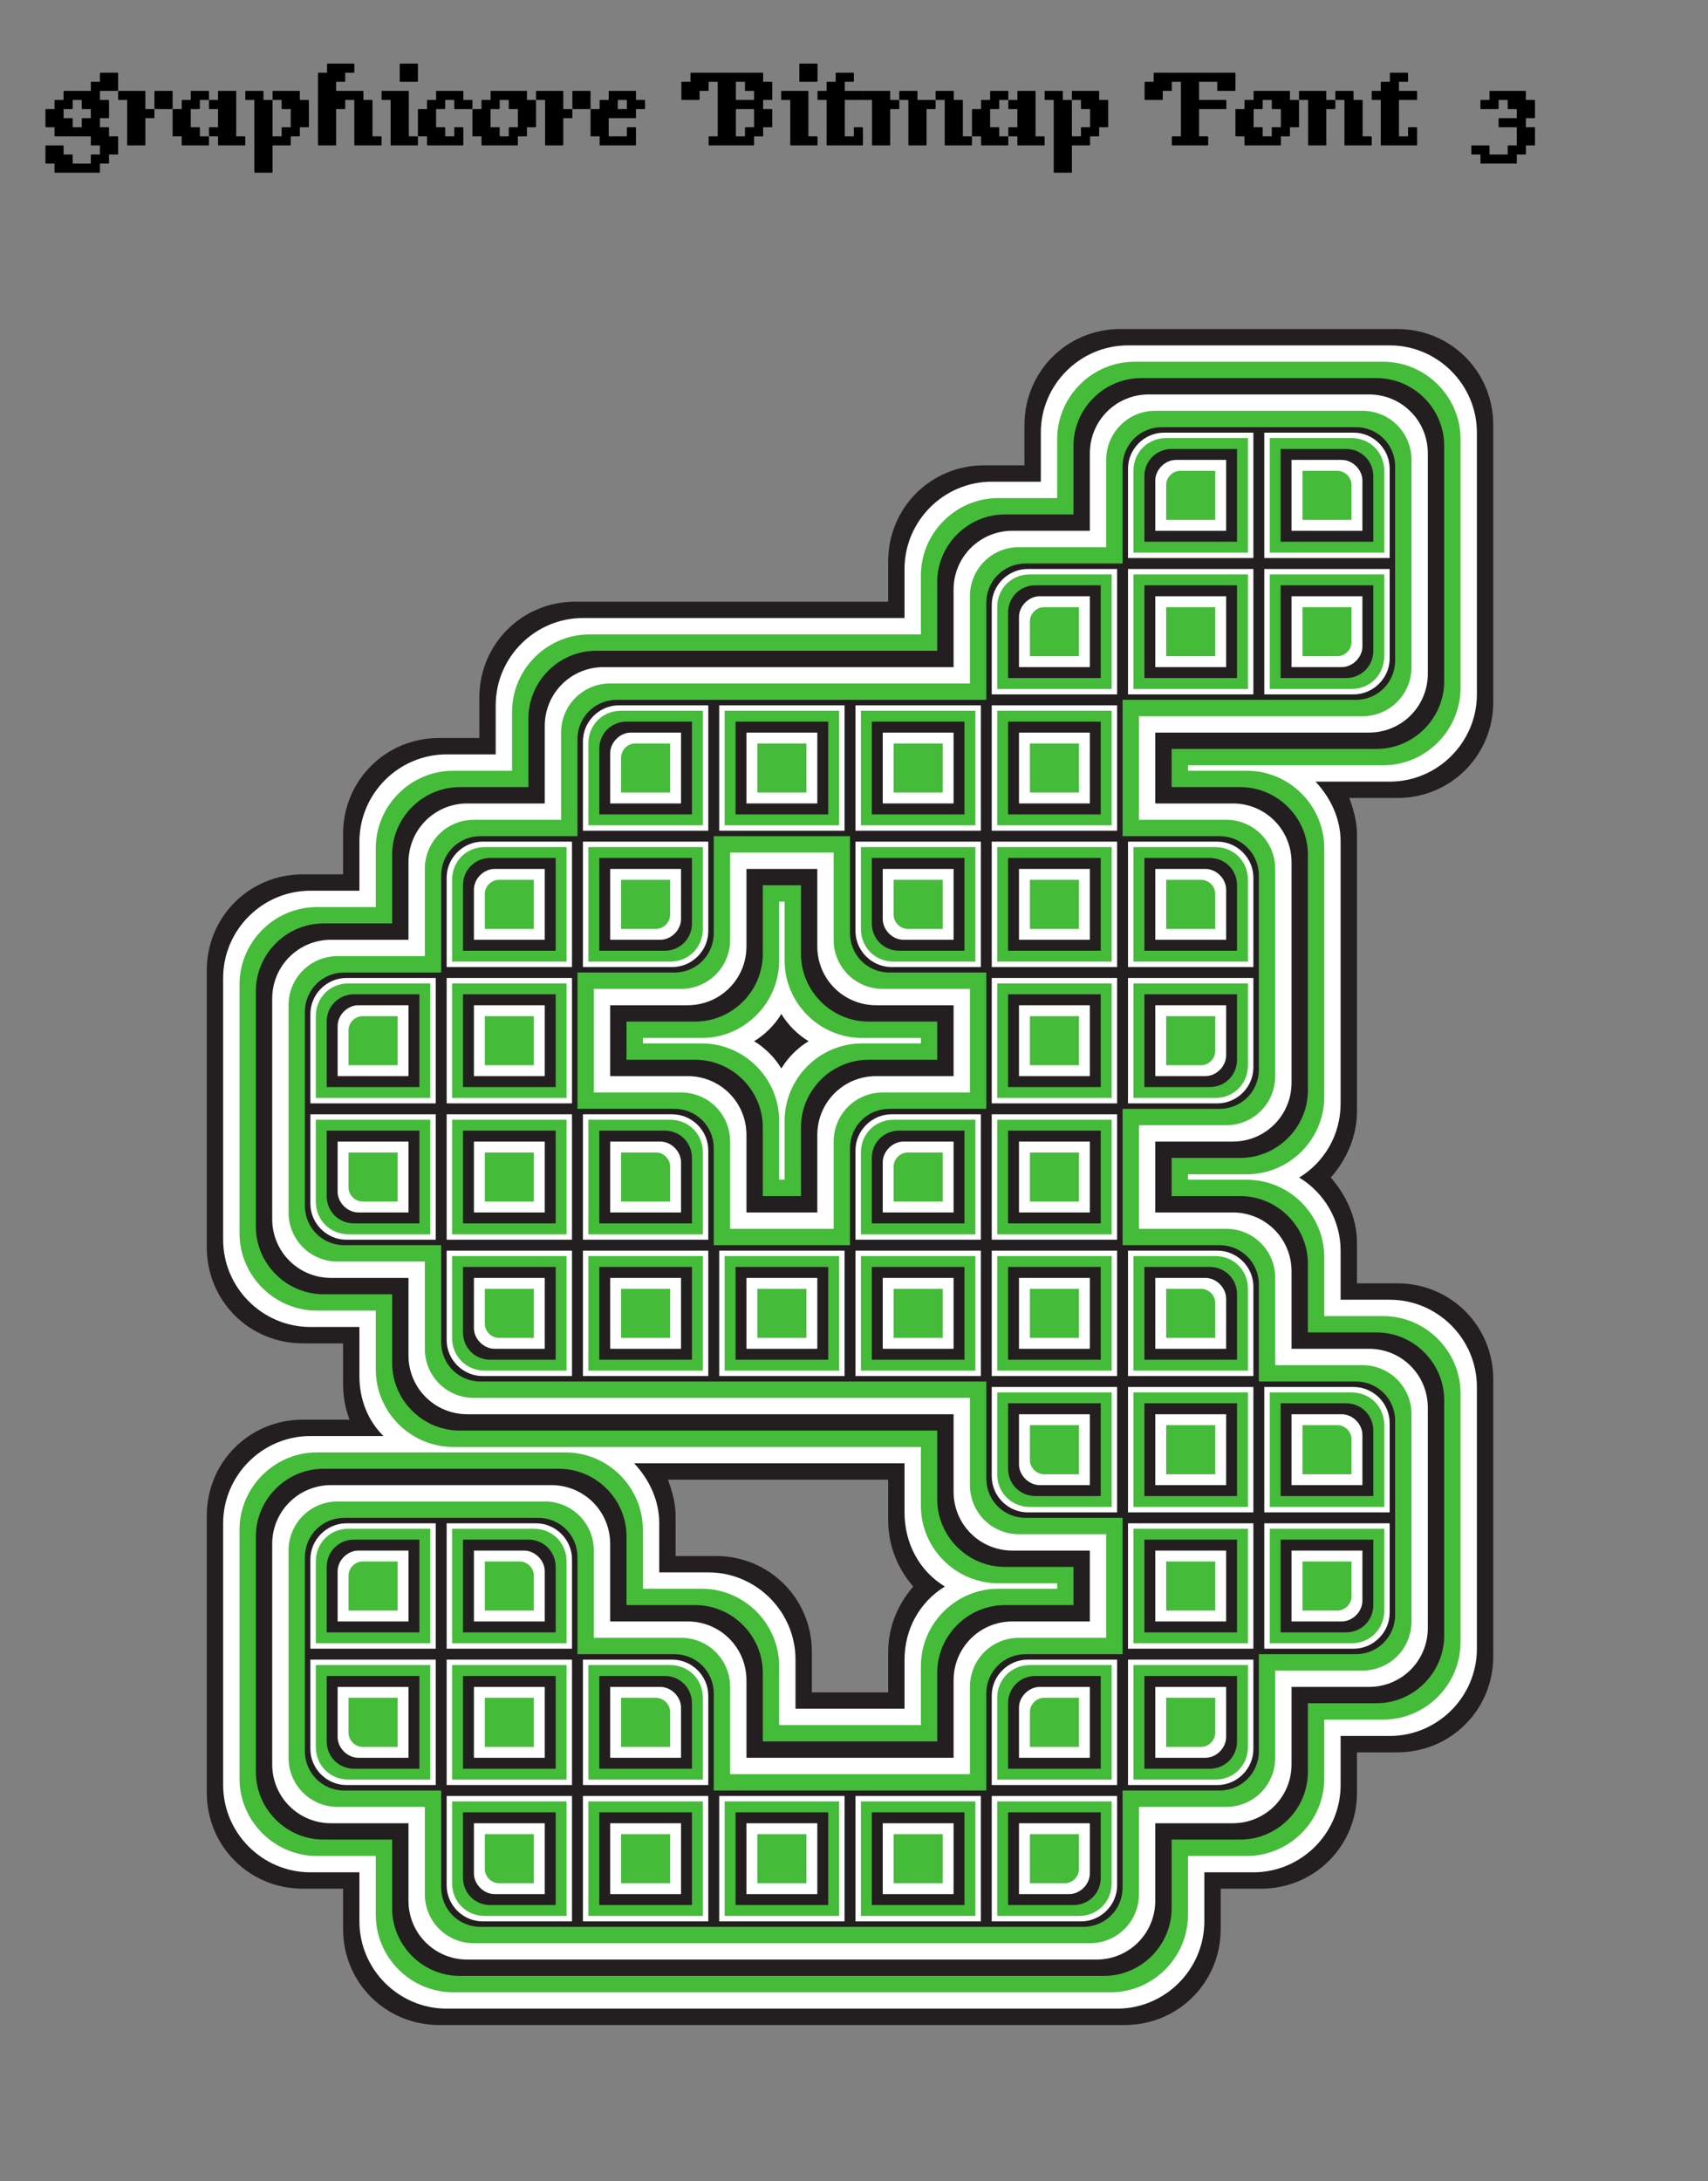<ns0:svg height="240px" version="1.1" viewBox="0 0 188 240" width="188px" xmlns:ns0="http://www.w3.org/2000/svg">
<ns0:rect x="0" y="0" width="188" height="240" fill="#808080" stroke="none"/>
<ns0:defs>
<ns0:g>
<ns0:symbol id="glyph0-0" overflow="visible">
<ns0:path d="M 0.406 0 L 3.594 0 L 3.594 -4.266 L 0.406 -4.266 L 0.406 0 Z M 0.797 -0.406 L 0.797 -3.859 L 3.203 -3.859 L 3.203 -0.406 L 0.797 -0.406 Z M 0.797 -0.406 " style="stroke:none;" />
</ns0:symbol>
<ns0:symbol id="glyph0-1" overflow="visible">
<ns0:path d="M 4.047 -4 L 5 -4 L 5 -3 L 4.047 -3 C 4.031 -3 4 -2.969 4 -2.953 L 4 -2 L 3 -2 L 3 -2.953 C 3 -2.969 2.969 -3 2.953 -3 L 2 -3 L 2 -4 L 2.953 -4 C 2.969 -4 3 -4.031 3 -4.047 L 3 -5 L 4 -5 L 4 -4.047 C 4 -4.031 4.031 -4 4.047 -4 Z M 0.047 -2 L 1 -2 L 1 -1.047 C 1 -1.031 1.031 -1 1.047 -1 L 5 -1 L 5 -0.047 C 5 -0.031 5.031 0 5.047 0 L 6 0 L 6 1 L 5.047 1 C 5.031 1 5 1.031 5 1.047 L 5 2 L 3 2 L 3 1.047 C 3 1.031 2.969 1 2.953 1 L 2 1 L 2 0.047 C 2 0.031 1.969 0 1.953 0 L 0.047 0 C 0.031 0 0 0.031 0 0.047 L 0 1.953 C 0 1.969 0.031 2 0.047 2 L 1 2 L 1 2.953 C 1 2.969 1.031 3 1.047 3 L 5.953 3 C 5.969 3 6 2.969 6 2.953 L 6 2 L 6.953 2 C 6.969 2 7 1.969 7 1.953 L 7 1 L 7.953 1 C 7.969 1 8 0.969 8 0.953 L 8 -0.953 C 8 -0.969 7.969 -1 7.953 -1 L 7 -1 L 7 -1.953 C 7 -1.969 6.969 -2 6.953 -2 L 6 -2 L 6 -3 L 6.953 -3 C 6.969 -3 7 -3.031 7 -3.047 L 7 -4.953 C 7 -4.969 6.969 -5 6.953 -5 L 6 -5 L 6 -6 L 7.953 -6 C 7.969 -6 8 -6.031 8 -6.047 L 8 -7.953 C 8 -7.969 7.969 -8 7.953 -8 L 6.047 -8 C 6.031 -8 6 -7.969 6 -7.953 L 6 -7 L 5.047 -7 C 5.031 -7 5 -6.969 5 -6.953 L 5 -6 L 2.047 -6 C 2.031 -6 2 -5.969 2 -5.953 L 2 -5 L 1.047 -5 C 1.031 -5 1 -4.969 1 -4.953 L 1 -4 L 0.047 -4 C 0.031 -4 0 -3.969 0 -3.953 L 0 -2.047 C 0 -2.031 0.031 -2 0.047 -2 Z M 0.047 -2 " style="stroke:none;" />
</ns0:symbol>
<ns0:symbol id="glyph0-2" overflow="visible">
<ns0:path d="M 0.047 -5 L 1 -5 L 1 -0.047 C 1 -0.031 1.031 0 1.047 0 L 2.953 0 C 2.969 0 3 -0.031 3 -0.047 L 3 -3 L 3.953 -3 C 3.969 -3 4 -3.031 4 -3.047 L 4 -3.953 C 4 -3.969 3.969 -4 3.953 -4 L 3 -4 L 3 -5.953 C 3 -5.969 2.969 -6 2.953 -6 L 0.047 -6 C 0.031 -6 0 -5.969 0 -5.953 L 0 -5.047 C 0 -5.031 0.031 -5 0.047 -5 Z M 4.047 -4 L 5.953 -4 C 5.969 -4 6 -4.031 6 -4.047 L 6 -5.953 C 6 -5.969 5.969 -6 5.953 -6 L 4.047 -6 C 4.031 -6 4 -5.969 4 -5.953 L 4 -4.047 C 4 -4.031 4.031 -4 4.047 -4 Z M 4.047 -4 " style="stroke:none;" />
</ns0:symbol>
<ns0:symbol id="glyph0-3" overflow="visible">
<ns0:path d="M 4.047 -4 L 5 -4 L 5 -2 L 4.047 -2 C 4.031 -2 4 -1.969 4 -1.953 L 4 -1.047 C 4 -1.031 4.031 -1 4.047 -1 L 5 -1 L 5 -0.047 C 5 -0.031 5.031 0 5.047 0 L 7.953 0 C 7.969 0 8 -0.031 8 -0.047 L 8 -0.953 C 8 -0.969 7.969 -1 7.953 -1 L 7 -1 L 7 -5.953 C 7 -5.969 6.969 -6 6.953 -6 L 5.047 -6 C 5.031 -6 5 -5.969 5 -5.953 L 5 -5 L 4.047 -5 C 4.031 -5 4 -4.969 4 -4.953 L 4 -4.047 C 4 -4.031 4.031 -4 4.047 -4 Z M 0.047 -1 L 1 -1 L 1 -0.047 C 1 -0.031 1.031 0 1.047 0 L 3.953 0 C 3.969 0 4 -0.031 4 -0.047 L 4 -0.953 C 4 -0.969 3.969 -1 3.953 -1 L 3 -1 L 3 -1.953 C 3 -1.969 2.969 -2 2.953 -2 L 2 -2 L 2 -4 L 2.953 -4 C 2.969 -4 3 -4.031 3 -4.047 L 3 -5 L 3.953 -5 C 3.969 -5 4 -5.031 4 -5.047 L 4 -5.953 C 4 -5.969 3.969 -6 3.953 -6 L 2.047 -6 C 2.031 -6 2 -5.969 2 -5.953 L 2 -5 L 1.047 -5 C 1.031 -5 1 -4.969 1 -4.953 L 1 -4 L 0.047 -4 C 0.031 -4 0 -3.969 0 -3.953 L 0 -1.047 C 0 -1.031 0.031 -1 0.047 -1 Z M 0.047 -1 " style="stroke:none;" />
</ns0:symbol>
<ns0:symbol id="glyph0-4" overflow="visible">
<ns0:path d="M 0.047 -5 L 1 -5 L 1 2.953 C 1 2.969 1.031 3 1.047 3 L 2.953 3 C 2.969 3 3 2.969 3 2.953 L 3 0 L 4.953 0 C 4.969 0 5 -0.031 5 -0.047 L 5 -1 L 5.953 -1 C 5.969 -1 6 -1.031 6 -1.047 L 6 -2 L 6.953 -2 C 6.969 -2 7 -2.031 7 -2.047 L 7 -4.953 C 7 -4.969 6.969 -5 6.953 -5 L 6 -5 L 6 -5.953 C 6 -5.969 5.969 -6 5.953 -6 L 3.047 -6 C 3.031 -6 3 -5.969 3 -5.953 L 3 -5.047 C 3 -5.031 3.031 -5 3.047 -5 L 4 -5 L 4 -4.047 C 4 -4.031 4.031 -4 4.047 -4 L 5 -4 L 5 -2 L 4.047 -2 C 4.031 -2 4 -1.969 4 -1.953 L 4 -1 L 3 -1 L 3 -4.953 C 3 -4.969 2.969 -5 2.953 -5 L 2 -5 L 2 -5.953 C 2 -5.969 1.969 -6 1.953 -6 L 0.047 -6 C 0.031 -6 0 -5.969 0 -5.953 L 0 -5.047 C 0 -5.031 0.031 -5 0.047 -5 Z M 0.047 -5 " style="stroke:none;" />
</ns0:symbol>
<ns0:symbol id="glyph0-5" overflow="visible">
<ns0:path d="M 1.047 0 L 2.953 0 C 2.969 0 3 -0.031 3 -0.047 L 3 -4 L 3.953 -4 C 3.969 -4 4 -4.031 4 -4.047 L 4 -5 L 5 -5 L 5 -0.047 C 5 -0.031 5.031 0 5.047 0 L 7.953 0 C 7.969 0 8 -0.031 8 -0.047 L 8 -0.953 C 8 -0.969 7.969 -1 7.953 -1 L 7 -1 L 7 -4.953 C 7 -4.969 6.969 -5 6.953 -5 L 6 -5 L 6 -5.953 C 6 -5.969 5.969 -6 5.953 -6 L 3 -6 L 3 -7 L 3.953 -7 C 3.969 -7 4 -7.031 4 -7.047 L 4 -8 L 4.953 -8 C 4.969 -8 5 -8.031 5 -8.047 L 5 -8.953 C 5 -8.969 4.969 -9 4.953 -9 L 2.047 -9 C 2.031 -9 2 -8.969 2 -8.953 L 2 -8 L 1.047 -8 C 1.031 -8 1 -7.969 1 -7.953 L 1 -0.047 C 1 -0.031 1.031 0 1.047 0 Z M 1.047 0 " style="stroke:none;" />
</ns0:symbol>
<ns0:symbol id="glyph0-6" overflow="visible">
<ns0:path d="M 2.047 -7 L 3.953 -7 C 3.969 -7 4 -7.031 4 -7.047 L 4 -8.953 C 4 -8.969 3.969 -9 3.953 -9 L 2.047 -9 C 2.031 -9 2 -8.969 2 -8.953 L 2 -7.047 C 2 -7.031 2.031 -7 2.047 -7 Z M 0.047 -5 L 1 -5 L 1 -0.047 C 1 -0.031 1.031 0 1.047 0 L 3.953 0 C 3.969 0 4 -0.031 4 -0.047 L 4 -0.953 C 4 -0.969 3.969 -1 3.953 -1 L 3 -1 L 3 -5.953 C 3 -5.969 2.969 -6 2.953 -6 L 0.047 -6 C 0.031 -6 0 -5.969 0 -5.953 L 0 -5.047 C 0 -5.031 0.031 -5 0.047 -5 Z M 0.047 -5 " style="stroke:none;" />
</ns0:symbol>
<ns0:symbol id="glyph0-7" overflow="visible">
<ns0:path d="M 4.047 -4 L 5.953 -4 C 5.969 -4 6 -4.031 6 -4.047 L 6 -4.953 C 6 -4.969 5.969 -5 5.953 -5 L 5 -5 L 5 -5.953 C 5 -5.969 4.969 -6 4.953 -6 L 2.047 -6 C 2.031 -6 2 -5.969 2 -5.953 L 2 -5 L 1.047 -5 C 1.031 -5 1 -4.969 1 -4.953 L 1 -4 L 0.047 -4 C 0.031 -4 0 -3.969 0 -3.953 L 0 -1.047 C 0 -1.031 0.031 -1 0.047 -1 L 1 -1 L 1 -0.047 C 1 -0.031 1.031 0 1.047 0 L 4.953 0 C 4.969 0 5 -0.031 5 -0.047 L 5 -1.953 C 5 -1.969 4.969 -2 4.953 -2 L 4.047 -2 C 4.031 -2 4 -1.969 4 -1.953 L 4 -1 L 3 -1 L 3 -1.953 C 3 -1.969 2.969 -2 2.953 -2 L 2 -2 L 2 -4 L 2.953 -4 C 2.969 -4 3 -4.031 3 -4.047 L 3 -5 L 4 -5 L 4 -4.047 C 4 -4.031 4.031 -4 4.047 -4 Z M 4.047 -4 " style="stroke:none;" />
</ns0:symbol>
<ns0:symbol id="glyph0-8" overflow="visible">
<ns0:path d="M 4.047 -4 L 5 -4 L 5 -2 L 4.047 -2 C 4.031 -2 4 -1.969 4 -1.953 L 4 -1 L 3 -1 L 3 -1.953 C 3 -1.969 2.969 -2 2.953 -2 L 2 -2 L 2 -4 L 2.953 -4 C 2.969 -4 3 -4.031 3 -4.047 L 3 -5 L 4 -5 L 4 -4.047 C 4 -4.031 4.031 -4 4.047 -4 Z M 0.047 -1 L 1 -1 L 1 -0.047 C 1 -0.031 1.031 0 1.047 0 L 4.953 0 C 4.969 0 5 -0.031 5 -0.047 L 5 -1 L 5.953 -1 C 5.969 -1 6 -1.031 6 -1.047 L 6 -2 L 6.953 -2 C 6.969 -2 7 -2.031 7 -2.047 L 7 -4.953 C 7 -4.969 6.969 -5 6.953 -5 L 6 -5 L 6 -5.953 C 6 -5.969 5.969 -6 5.953 -6 L 2.047 -6 C 2.031 -6 2 -5.969 2 -5.953 L 2 -5 L 1.047 -5 C 1.031 -5 1 -4.969 1 -4.953 L 1 -4 L 0.047 -4 C 0.031 -4 0 -3.969 0 -3.953 L 0 -1.047 C 0 -1.031 0.031 -1 0.047 -1 Z M 0.047 -1 " style="stroke:none;" />
</ns0:symbol>
<ns0:symbol id="glyph0-9" overflow="visible">
<ns0:path d="M 0.047 -1 L 1 -1 L 1 -0.047 C 1 -0.031 1.031 0 1.047 0 L 4.953 0 C 4.969 0 5 -0.031 5 -0.047 L 5 -1.953 C 5 -1.969 4.969 -2 4.953 -2 L 4.047 -2 C 4.031 -2 4 -1.969 4 -1.953 L 4 -1 L 2 -1 L 2 -3 L 4.953 -3 C 4.969 -3 5 -3.031 5 -3.047 L 5 -4 L 5.953 -4 C 5.969 -4 6 -4.031 6 -4.047 L 6 -4.953 C 6 -4.969 5.969 -5 5.953 -5 L 5 -5 L 5 -5.953 C 5 -5.969 4.969 -6 4.953 -6 L 2.047 -6 C 2.031 -6 2 -5.969 2 -5.953 L 2 -5 L 1.047 -5 C 1.031 -5 1 -4.969 1 -4.953 L 1 -4 L 0.047 -4 C 0.031 -4 0 -3.969 0 -3.953 L 0 -1.047 C 0 -1.031 0.031 -1 0.047 -1 Z M 3 -5 L 4 -5 L 4 -4 L 3 -4 L 3 -5 Z M 3 -5 " style="stroke:none;" />
</ns0:symbol>
<ns0:symbol id="glyph0-10" overflow="visible">
<ns0:path d="" style="stroke:none;" />
</ns0:symbol>
<ns0:symbol id="glyph0-11" overflow="visible">
<ns0:path d="M 7.047 -6 L 8 -6 L 8 -5 L 6 -5 L 6 -7 L 7 -7 L 7 -6.047 C 7 -6.031 7.031 -6 7.047 -6 Z M 0.047 -5 L 1.953 -5 C 1.969 -5 2 -5.031 2 -5.047 L 2 -6 L 2.953 -6 C 2.969 -6 3 -6.031 3 -6.047 L 3 -7 L 4 -7 L 4 -1 L 3.047 -1 C 3.031 -1 3 -0.969 3 -0.953 L 3 -0.047 C 3 -0.031 3.031 0 3.047 0 L 7.953 0 C 7.969 0 8 -0.031 8 -0.047 L 8 -1 L 8.953 -1 C 8.969 -1 9 -1.031 9 -1.047 L 9 -2 L 9.953 -2 C 9.969 -2 10 -2.031 10 -2.047 L 10 -3.953 C 10 -3.969 9.969 -4 9.953 -4 L 9 -4 L 9 -5 L 9.953 -5 C 9.969 -5 10 -5.031 10 -5.047 L 10 -6.953 C 10 -6.969 9.969 -7 9.953 -7 L 9 -7 L 9 -7.953 C 9 -7.969 8.969 -8 8.953 -8 L 1.047 -8 C 1.031 -8 1 -7.969 1 -7.953 L 1 -7 L 0.047 -7 C 0.031 -7 0 -6.969 0 -6.953 L 0 -5.047 C 0 -5.031 0.031 -5 0.047 -5 Z M 8 -4 L 8 -2 L 7.047 -2 C 7.031 -2 7 -1.969 7 -1.953 L 7 -1 L 6 -1 L 6 -4 L 8 -4 Z M 8 -4 " style="stroke:none;" />
</ns0:symbol>
<ns0:symbol id="glyph0-12" overflow="visible">
<ns0:path d="M 0.047 -5 L 1 -5 L 1 -0.047 C 1 -0.031 1.031 0 1.047 0 L 4.953 0 C 4.969 0 5 -0.031 5 -0.047 L 5 -1.953 C 5 -1.969 4.969 -2 4.953 -2 L 4.047 -2 C 4.031 -2 4 -1.969 4 -1.953 L 4 -1 L 3 -1 L 3 -5 L 4.953 -5 C 4.969 -5 5 -5.031 5 -5.047 L 5 -5.953 C 5 -5.969 4.969 -6 4.953 -6 L 3 -6 L 3 -7 L 3.953 -7 C 3.969 -7 4 -7.031 4 -7.047 L 4 -7.953 C 4 -7.969 3.969 -8 3.953 -8 L 2.047 -8 C 2.031 -8 2 -7.969 2 -7.953 L 2 -7 L 1.047 -7 C 1.031 -7 1 -6.969 1 -6.953 L 1 -6 L 0.047 -6 C 0.031 -6 0 -5.969 0 -5.953 L 0 -5.047 C 0 -5.031 0.031 -5 0.047 -5 Z M 0.047 -5 " style="stroke:none;" />
</ns0:symbol>
<ns0:symbol id="glyph0-13" overflow="visible">
<ns0:path d="M 0.047 -5 L 1 -5 L 1 -0.047 C 1 -0.031 1.031 0 1.047 0 L 2.953 0 C 2.969 0 3 -0.031 3 -0.047 L 3 -4 L 3.953 -4 C 3.969 -4 4 -4.031 4 -4.047 L 4 -4.953 C 4 -4.969 3.969 -5 3.953 -5 L 3 -5 L 3 -5.953 C 3 -5.969 2.969 -6 2.953 -6 L 0.047 -6 C 0.031 -6 0 -5.969 0 -5.953 L 0 -5.047 C 0 -5.031 0.031 -5 0.047 -5 Z M 4.047 -5 L 5 -5 L 5 -0.047 C 5 -0.031 5.031 0 5.047 0 L 6.953 0 C 6.969 0 7 -0.031 7 -0.047 L 7 -4 L 7.953 -4 C 7.969 -4 8 -4.031 8 -4.047 L 8 -4.953 C 8 -4.969 7.969 -5 7.953 -5 L 6 -5 L 6 -5.953 C 6 -5.969 5.969 -6 5.953 -6 L 4.047 -6 C 4.031 -6 4 -5.969 4 -5.953 L 4 -5.047 C 4 -5.031 4.031 -5 4.047 -5 Z M 8.047 -5 L 9 -5 L 9 -0.047 C 9 -0.031 9.031 0 9.047 0 L 11.953 0 C 11.969 0 12 -0.031 12 -0.047 L 12 -0.953 C 12 -0.969 11.969 -1 11.953 -1 L 11 -1 L 11 -4.953 C 11 -4.969 10.969 -5 10.953 -5 L 10 -5 L 10 -5.953 C 10 -5.969 9.969 -6 9.953 -6 L 8.047 -6 C 8.031 -6 8 -5.969 8 -5.953 L 8 -5.047 C 8 -5.031 8.031 -5 8.047 -5 Z M 8.047 -5 " style="stroke:none;" />
</ns0:symbol>
<ns0:symbol id="glyph0-14" overflow="visible">
<ns0:path d="M 8.047 -6 L 9.953 -6 C 9.969 -6 10 -6.031 10 -6.047 L 10 -7.953 C 10 -7.969 9.969 -8 9.953 -8 L 1.047 -8 C 1.031 -8 1 -7.969 1 -7.953 L 1 -7 L 0.047 -7 C 0.031 -7 0 -6.969 0 -6.953 L 0 -5.047 C 0 -5.031 0.031 -5 0.047 -5 L 1.953 -5 C 1.969 -5 2 -5.031 2 -5.047 L 2 -6 L 2.953 -6 C 2.969 -6 3 -6.031 3 -6.047 L 3 -7 L 4 -7 L 4 -1 L 3.047 -1 C 3.031 -1 3 -0.969 3 -0.953 L 3 -0.047 C 3 -0.031 3.031 0 3.047 0 L 6.953 0 C 6.969 0 7 -0.031 7 -0.047 L 7 -0.953 C 7 -0.969 6.969 -1 6.953 -1 L 6 -1 L 6 -4 L 8.953 -4 C 8.969 -4 9 -4.031 9 -4.047 L 9 -4.953 C 9 -4.969 8.969 -5 8.953 -5 L 6 -5 L 6 -7 L 8 -7 L 8 -6.047 C 8 -6.031 8.031 -6 8.047 -6 Z M 8.047 -6 " style="stroke:none;" />
</ns0:symbol>
<ns0:symbol id="glyph0-15" overflow="visible">
<ns0:path d="M 0.047 -5 L 1 -5 L 1 -0.047 C 1 -0.031 1.031 0 1.047 0 L 2.953 0 C 2.969 0 3 -0.031 3 -0.047 L 3 -4 L 3.953 -4 C 3.969 -4 4 -4.031 4 -4.047 L 4 -4.953 C 4 -4.969 3.969 -5 3.953 -5 L 3 -5 L 3 -5.953 C 3 -5.969 2.969 -6 2.953 -6 L 0.047 -6 C 0.031 -6 0 -5.969 0 -5.953 L 0 -5.047 C 0 -5.031 0.031 -5 0.047 -5 Z M 4.047 -5 L 5 -5 L 5 -0.047 C 5 -0.031 5.031 0 5.047 0 L 7.953 0 C 7.969 0 8 -0.031 8 -0.047 L 8 -0.953 C 8 -0.969 7.969 -1 7.953 -1 L 7 -1 L 7 -4.953 C 7 -4.969 6.969 -5 6.953 -5 L 6 -5 L 6 -5.953 C 6 -5.969 5.969 -6 5.953 -6 L 4.047 -6 C 4.031 -6 4 -5.969 4 -5.953 L 4 -5.047 C 4 -5.031 4.031 -5 4.047 -5 Z M 4.047 -5 " style="stroke:none;" />
</ns0:symbol>
<ns0:symbol id="glyph0-16" overflow="visible">
<ns0:path d="M 1.047 -4 L 2.953 -4 C 2.969 -4 3 -4.031 3 -4.047 L 3 -5 L 4 -5 L 4 -4.047 C 4 -4.031 4.031 -4 4.047 -4 L 5 -4 L 5 -3 L 3.047 -3 C 3.031 -3 3 -2.969 3 -2.953 L 3 -2.047 C 3 -2.031 3.031 -2 3.047 -2 L 5 -2 L 5 0 L 4.047 0 C 4.031 0 4 0.031 4 0.047 L 4 1 L 2 1 L 2 0.047 C 2 0.031 1.969 0 1.953 0 L 0.047 0 C 0.031 0 0 0.031 0 0.047 L 0 0.953 C 0 0.969 0.031 1 0.047 1 L 1 1 L 1 1.953 C 1 1.969 1.031 2 1.047 2 L 4.953 2 C 4.969 2 5 1.969 5 1.953 L 5 1 L 5.953 1 C 5.969 1 6 0.969 6 0.953 L 6 0 L 6.953 0 C 6.969 0 7 -0.031 7 -0.047 L 7 -1.953 C 7 -1.969 6.969 -2 6.953 -2 L 6 -2 L 6 -3 L 6.953 -3 C 6.969 -3 7 -3.031 7 -3.047 L 7 -4.953 C 7 -4.969 6.969 -5 6.953 -5 L 6 -5 L 6 -5.953 C 6 -5.969 5.969 -6 5.953 -6 L 2.047 -6 C 2.031 -6 2 -5.969 2 -5.953 L 2 -5 L 1.047 -5 C 1.031 -5 1 -4.969 1 -4.953 L 1 -4.047 C 1 -4.031 1.031 -4 1.047 -4 Z M 1.047 -4 " style="stroke:none;" />
</ns0:symbol>
</ns0:g>
</ns0:defs>
<ns0:g id="surface0">
<ns0:path d="M 33.324 147.801 L 37.762 147.801 L 37.762 152.238 C 37.762 153.68 38.004 155 38.48 156.199 L 33.324 156.199 C 27.441 156.199 22.762 160.879 22.762 166.762 L 22.762 197.238 C 22.762 203.121 27.441 207.801 33.324 207.801 L 37.762 207.801 L 37.762 212.238 C 37.762 218.121 42.441 222.801 48.324 222.801 L 123.801 222.801 C 129.684 222.801 134.363 218.121 134.363 212.238 L 134.363 207.801 L 138.801 207.801 C 144.684 207.801 149.363 203.121 149.363 197.238 L 149.363 192.801 L 153.801 192.801 C 159.684 192.801 164.363 188.121 164.363 182.238 L 164.363 151.762 C 164.363 145.879 159.684 141.199 153.801 141.199 L 149.363 141.199 L 149.363 136.762 C 149.363 134 148.16 131.48 146.48 129.559 C 148.16 127.641 149.363 125.121 149.363 122.238 L 149.363 91.762 C 149.363 90.441 149.004 89.121 148.523 87.801 L 153.801 87.801 C 159.684 87.801 164.363 83.121 164.363 77.238 L 164.363 46.762 C 164.363 40.879 159.684 36.199 153.801 36.199 L 123.324 36.199 C 117.441 36.199 112.762 40.879 112.762 46.762 L 112.762 51.199 L 108.324 51.199 C 102.441 51.199 97.762 55.879 97.762 61.762 L 97.762 66.199 L 63.324 66.199 C 57.441 66.199 52.762 70.879 52.762 76.762 L 52.762 81.199 L 48.324 81.199 C 42.441 81.199 37.762 85.879 37.762 91.762 L 37.762 96.199 L 33.324 96.199 C 27.441 96.199 22.762 100.879 22.762 106.762 L 22.762 137.238 C 22.762 143.121 27.441 147.801 33.324 147.801 L 33.324 147.801 Z M 97.762 162.801 L 97.762 167.238 C 97.762 170.121 98.844 172.641 100.523 174.559 C 98.844 176.48 97.762 179 97.762 181.762 L 97.762 186.199 L 89.363 186.199 L 89.363 181.762 C 89.363 175.879 84.684 171.199 78.801 171.199 L 74.363 171.199 L 74.363 166.762 C 74.363 165.441 74.004 164.121 73.523 162.801 L 97.762 162.801 " style=" stroke:none;fill-rule:evenodd;fill:rgb(13.725%,12.157%,12.549%);fill-opacity:1;" />
<ns0:path d="M 34.164 146 L 39.562 146 L 39.562 151.398 C 39.562 154.039 40.523 156.32 42.203 158 L 34.164 158 C 28.883 158 24.562 162.32 24.562 167.602 L 24.562 196.398 C 24.562 201.68 28.883 206 34.164 206 L 39.562 206 L 39.562 211.398 C 39.562 216.68 43.883 221 49.164 221 L 122.961 221 C 128.242 221 132.562 216.68 132.562 211.398 L 132.562 206 L 137.961 206 C 143.242 206 147.562 201.68 147.562 196.398 L 147.562 191 L 152.961 191 C 158.242 191 162.562 186.68 162.562 181.398 L 162.562 152.602 C 162.562 147.32 158.242 143 152.961 143 L 147.562 143 L 147.562 137.602 C 147.562 134.238 145.762 131.238 143.004 129.559 C 145.762 127.879 147.562 124.879 147.562 121.398 L 147.562 92.602 C 147.562 90.078 146.48 87.801 144.801 86 L 152.961 86 C 158.242 86 162.562 81.68 162.562 76.398 L 162.562 47.602 C 162.562 42.32 158.242 38 152.961 38 L 124.16 38 C 118.883 38 114.562 42.32 114.562 47.602 L 114.562 53 L 109.16 53 C 103.883 53 99.562 57.32 99.562 62.602 L 99.562 68 L 64.164 68 C 58.883 68 54.562 72.32 54.562 77.602 L 54.562 83 L 49.164 83 C 43.883 83 39.562 87.32 39.562 92.602 L 39.562 98 L 34.164 98 C 28.883 98 24.562 102.32 24.562 107.602 L 24.562 136.398 C 24.562 141.68 28.883 146 34.164 146 L 34.164 146 Z M 86.004 111.559 C 86.723 112.762 87.801 113.84 89.004 114.559 C 87.801 115.281 86.723 116.359 86.004 117.559 C 85.281 116.359 84.203 115.281 83.004 114.559 C 84.203 113.84 85.281 112.762 86.004 111.559 L 86.004 111.559 Z M 99.562 161 L 99.562 166.398 C 99.562 169.879 101.242 172.879 104.004 174.559 C 101.242 176.238 99.562 179.238 99.562 182.602 L 99.562 188 L 87.562 188 L 87.562 182.602 C 87.562 177.32 83.242 173 77.961 173 L 72.562 173 L 72.562 167.602 C 72.562 165.082 71.48 162.801 69.801 161 L 99.562 161 " style=" stroke:none;fill-rule:evenodd;fill:rgb(100%,100%,100%);fill-opacity:1;" />
<ns0:path d="M 94.883 114.199 L 101.363 114.199 L 101.363 114.801 L 94.883 114.801 C 90.203 114.801 86.363 118.641 86.363 123.32 L 86.363 129.801 L 85.762 129.801 L 85.762 123.32 C 85.762 118.641 81.922 114.801 77.242 114.801 L 70.762 114.801 L 70.762 114.199 L 77.242 114.199 C 81.922 114.199 85.762 110.359 85.762 105.68 L 85.762 99.199 L 86.363 99.199 L 86.363 105.68 C 86.363 110.359 90.203 114.199 94.883 114.199 L 94.883 114.199 Z M 34.883 144.199 L 41.363 144.199 L 41.363 150.68 C 41.363 155.359 45.203 159.199 49.883 159.199 L 101.363 159.199 L 101.363 165.68 C 101.363 170.359 105.203 174.199 109.883 174.199 L 116.363 174.199 L 116.363 174.801 L 109.883 174.801 C 105.203 174.801 101.363 178.641 101.363 183.32 L 101.363 189.801 L 85.762 189.801 L 85.762 183.32 C 85.762 178.641 81.922 174.801 77.242 174.801 L 70.762 174.801 L 70.762 168.32 C 70.762 163.641 66.922 159.801 62.242 159.801 L 34.883 159.801 C 30.203 159.801 26.363 163.641 26.363 168.32 L 26.363 195.68 C 26.363 200.359 30.203 204.199 34.883 204.199 L 41.363 204.199 L 41.363 210.68 C 41.363 215.359 45.203 219.199 49.883 219.199 L 122.242 219.199 C 126.922 219.199 130.762 215.359 130.762 210.68 L 130.762 204.199 L 137.242 204.199 C 141.922 204.199 145.762 200.359 145.762 195.68 L 145.762 189.199 L 152.242 189.199 C 156.922 189.199 160.762 185.359 160.762 180.68 L 160.762 153.32 C 160.762 148.641 156.922 144.801 152.242 144.801 L 145.762 144.801 L 145.762 138.32 C 145.762 133.641 141.922 129.801 137.242 129.801 L 130.762 129.801 L 130.762 129.199 L 137.242 129.199 C 141.922 129.199 145.762 125.359 145.762 120.68 L 145.762 93.32 C 145.762 88.641 141.922 84.801 137.242 84.801 L 130.762 84.801 L 130.762 84.199 L 152.242 84.199 C 156.922 84.199 160.762 80.359 160.762 75.68 L 160.762 48.32 C 160.762 43.641 156.922 39.801 152.242 39.801 L 124.883 39.801 C 120.203 39.801 116.363 43.641 116.363 48.32 L 116.363 54.801 L 109.883 54.801 C 105.203 54.801 101.363 58.641 101.363 63.32 L 101.363 69.801 L 64.883 69.801 C 60.203 69.801 56.363 73.641 56.363 78.32 L 56.363 84.801 L 49.883 84.801 C 45.203 84.801 41.363 88.641 41.363 93.32 L 41.363 99.801 L 34.883 99.801 C 30.203 99.801 26.363 103.641 26.363 108.32 L 26.363 135.68 C 26.363 140.359 30.203 144.199 34.883 144.199 " style=" stroke:none;fill-rule:evenodd;fill:rgb(27.059%,73.333%,22.745%);fill-opacity:1;" />
<ns0:path d="M 95.602 112.398 L 103.16 112.398 L 103.16 116.602 L 95.602 116.602 C 91.523 116.602 88.164 119.961 88.164 124.039 L 88.164 131.602 L 83.961 131.602 L 83.961 124.039 C 83.961 119.961 80.602 116.602 76.523 116.602 L 68.961 116.602 L 68.961 112.398 L 76.523 112.398 C 80.602 112.398 83.961 109.039 83.961 104.961 L 83.961 97.398 L 88.164 97.398 L 88.164 104.961 C 88.164 109.039 91.523 112.398 95.602 112.398 L 95.602 112.398 Z M 35.602 142.398 L 43.164 142.398 L 43.164 149.961 C 43.164 154.039 46.523 157.398 50.602 157.398 L 103.16 157.398 L 103.16 164.961 C 103.16 169.039 106.523 172.398 110.602 172.398 L 118.16 172.398 L 118.16 176.602 L 110.602 176.602 C 106.523 176.602 103.16 179.961 103.16 184.039 L 103.16 191.602 L 83.961 191.602 L 83.961 184.039 C 83.961 179.961 80.602 176.602 76.523 176.602 L 68.961 176.602 L 68.961 169.039 C 68.961 164.961 65.602 161.602 61.523 161.602 L 35.602 161.602 C 31.523 161.602 28.164 164.961 28.164 169.039 L 28.164 194.961 C 28.164 199.039 31.523 202.398 35.602 202.398 L 43.164 202.398 L 43.164 209.961 C 43.164 214.039 46.523 217.398 50.602 217.398 L 121.523 217.398 C 125.602 217.398 128.961 214.039 128.961 209.961 L 128.961 202.398 L 136.523 202.398 C 140.602 202.398 143.961 199.039 143.961 194.961 L 143.961 187.398 L 151.523 187.398 C 155.602 187.398 158.961 184.039 158.961 179.961 L 158.961 154.039 C 158.961 149.961 155.602 146.602 151.523 146.602 L 143.961 146.602 L 143.961 139.039 C 143.961 134.961 140.602 131.602 136.523 131.602 L 128.961 131.602 L 128.961 127.398 L 136.523 127.398 C 140.602 127.398 143.961 124.039 143.961 119.961 L 143.961 94.039 C 143.961 89.961 140.602 86.602 136.523 86.602 L 128.961 86.602 L 128.961 82.398 L 151.523 82.398 C 155.602 82.398 158.961 79.039 158.961 74.961 L 158.961 49.039 C 158.961 44.961 155.602 41.602 151.523 41.602 L 125.602 41.602 C 121.523 41.602 118.16 44.961 118.16 49.039 L 118.16 56.602 L 110.602 56.602 C 106.523 56.602 103.16 59.961 103.16 64.039 L 103.16 71.602 L 65.602 71.602 C 61.523 71.602 58.164 74.961 58.164 79.039 L 58.164 86.602 L 50.602 86.602 C 46.523 86.602 43.164 89.961 43.164 94.039 L 43.164 101.602 L 35.602 101.602 C 31.523 101.602 28.164 104.961 28.164 109.039 L 28.164 134.961 C 28.164 139.039 31.523 142.398 35.602 142.398 " style=" stroke:none;fill-rule:evenodd;fill:rgb(13.725%,12.157%,12.549%);fill-opacity:1;" />
<ns0:path d="M 96.441 110.602 L 104.961 110.602 L 104.961 118.398 L 96.441 118.398 C 92.844 118.398 89.961 121.281 89.961 124.879 L 89.961 133.398 L 82.164 133.398 L 82.164 124.879 C 82.164 121.281 79.281 118.398 75.684 118.398 L 67.164 118.398 L 67.164 110.602 L 75.684 110.602 C 79.281 110.602 82.164 107.719 82.164 104.121 L 82.164 95.602 L 89.961 95.602 L 89.961 104.121 C 89.961 107.719 92.844 110.602 96.441 110.602 L 96.441 110.602 Z M 36.441 140.602 L 44.961 140.602 L 44.961 149.121 C 44.961 152.719 47.844 155.602 51.441 155.602 L 104.961 155.602 L 104.961 164.121 C 104.961 167.719 107.844 170.602 111.441 170.602 L 119.961 170.602 L 119.961 178.398 L 111.441 178.398 C 107.844 178.398 104.961 181.281 104.961 184.879 L 104.961 193.398 L 82.164 193.398 L 82.164 184.879 C 82.164 181.281 79.281 178.398 75.684 178.398 L 67.164 178.398 L 67.164 169.879 C 67.164 166.281 64.281 163.398 60.684 163.398 L 36.441 163.398 C 32.844 163.398 29.961 166.281 29.961 169.879 L 29.961 194.121 C 29.961 197.719 32.844 200.602 36.441 200.602 L 44.961 200.602 L 44.961 209.121 C 44.961 212.719 47.844 215.602 51.441 215.602 L 120.684 215.602 C 124.281 215.602 127.16 212.719 127.16 209.121 L 127.16 200.602 L 135.684 200.602 C 139.281 200.602 142.16 197.719 142.16 194.121 L 142.16 185.602 L 150.684 185.602 C 154.281 185.602 157.16 182.719 157.16 179.121 L 157.16 154.879 C 157.16 151.281 154.281 148.398 150.684 148.398 L 142.16 148.398 L 142.16 139.879 C 142.16 136.281 139.281 133.398 135.684 133.398 L 127.16 133.398 L 127.16 125.602 L 135.684 125.602 C 139.281 125.602 142.16 122.719 142.16 119.121 L 142.16 94.879 C 142.16 91.281 139.281 88.398 135.684 88.398 L 127.16 88.398 L 127.16 80.602 L 150.684 80.602 C 154.281 80.602 157.16 77.719 157.16 74.121 L 157.16 49.879 C 157.16 46.281 154.281 43.398 150.684 43.398 L 126.441 43.398 C 122.844 43.398 119.961 46.281 119.961 49.879 L 119.961 58.398 L 111.441 58.398 C 107.844 58.398 104.961 61.281 104.961 64.879 L 104.961 73.398 L 66.441 73.398 C 62.844 73.398 59.961 76.281 59.961 79.879 L 59.961 88.398 L 51.441 88.398 C 47.844 88.398 44.961 91.281 44.961 94.879 L 44.961 103.398 L 36.441 103.398 C 32.844 103.398 29.961 106.281 29.961 109.879 L 29.961 134.121 C 29.961 137.719 32.844 140.602 36.441 140.602 " style=" stroke:none;fill-rule:evenodd;fill:rgb(100%,100%,100%);fill-opacity:1;" />
<ns0:path d="M 97.164 108.801 L 106.762 108.801 L 106.762 120.199 L 97.164 120.199 C 94.164 120.199 91.762 122.602 91.762 125.602 L 91.762 135.199 L 80.363 135.199 L 80.363 125.602 C 80.363 122.602 77.961 120.199 74.961 120.199 L 65.363 120.199 L 65.363 108.801 L 74.961 108.801 C 77.961 108.801 80.363 106.398 80.363 103.398 L 80.363 93.801 L 91.762 93.801 L 91.762 103.398 C 91.762 106.398 94.164 108.801 97.164 108.801 L 97.164 108.801 Z M 37.164 138.801 L 46.762 138.801 L 46.762 148.398 C 46.762 151.398 49.164 153.801 52.164 153.801 L 106.762 153.801 L 106.762 163.398 C 106.762 166.398 109.16 168.801 112.16 168.801 L 121.762 168.801 L 121.762 180.199 L 112.16 180.199 C 109.16 180.199 106.762 182.602 106.762 185.602 L 106.762 195.199 L 80.363 195.199 L 80.363 185.602 C 80.363 182.602 77.961 180.199 74.961 180.199 L 65.363 180.199 L 65.363 170.602 C 65.363 167.602 62.961 165.199 59.961 165.199 L 37.164 165.199 C 34.164 165.199 31.762 167.602 31.762 170.602 L 31.762 193.398 C 31.762 196.398 34.164 198.801 37.164 198.801 L 46.762 198.801 L 46.762 208.398 C 46.762 211.398 49.164 213.801 52.164 213.801 L 119.961 213.801 C 122.961 213.801 125.363 211.398 125.363 208.398 L 125.363 198.801 L 134.961 198.801 C 137.961 198.801 140.363 196.398 140.363 193.398 L 140.363 183.801 L 149.961 183.801 C 152.961 183.801 155.363 181.398 155.363 178.398 L 155.363 155.602 C 155.363 152.602 152.961 150.199 149.961 150.199 L 140.363 150.199 L 140.363 140.602 C 140.363 137.602 137.961 135.199 134.961 135.199 L 125.363 135.199 L 125.363 123.801 L 134.961 123.801 C 137.961 123.801 140.363 121.398 140.363 118.398 L 140.363 95.602 C 140.363 92.602 137.961 90.199 134.961 90.199 L 125.363 90.199 L 125.363 78.801 L 149.961 78.801 C 152.961 78.801 155.363 76.398 155.363 73.398 L 155.363 50.602 C 155.363 47.602 152.961 45.199 149.961 45.199 L 127.16 45.199 C 124.16 45.199 121.762 47.602 121.762 50.602 L 121.762 60.199 L 112.16 60.199 C 109.16 60.199 106.762 62.602 106.762 65.602 L 106.762 75.199 L 67.164 75.199 C 64.164 75.199 61.762 77.602 61.762 80.602 L 61.762 90.199 L 52.164 90.199 C 49.164 90.199 46.762 92.602 46.762 95.602 L 46.762 105.199 L 37.164 105.199 C 34.164 105.199 31.762 107.602 31.762 110.602 L 31.762 133.398 C 31.762 136.398 34.164 138.801 37.164 138.801 " style=" stroke:none;fill-rule:evenodd;fill:rgb(27.059%,73.333%,22.745%);fill-opacity:1;" />
<ns0:path d="M 97.883 107 L 108.562 107 L 108.562 122 L 97.883 122 C 95.48 122 93.562 123.922 93.562 126.32 L 93.562 137 L 78.562 137 L 78.562 126.32 C 78.562 123.922 76.645 122 74.242 122 L 63.562 122 L 63.562 107 L 74.242 107 C 76.645 107 78.562 105.078 78.562 102.68 L 78.562 92 L 93.562 92 L 93.562 102.68 C 93.562 105.078 95.48 107 97.883 107 L 97.883 107 Z M 37.883 137 L 48.562 137 L 48.562 147.68 C 48.562 150.082 50.48 152 52.883 152 L 108.562 152 L 108.562 162.68 C 108.562 165.082 110.48 167 112.883 167 L 123.562 167 L 123.562 182 L 112.883 182 C 110.48 182 108.562 183.918 108.562 186.32 L 108.562 197 L 78.562 197 L 78.562 186.32 C 78.562 183.918 76.645 182 74.242 182 L 63.562 182 L 63.562 171.32 C 63.562 168.918 61.645 167 59.242 167 L 37.883 167 C 35.48 167 33.562 168.918 33.562 171.32 L 33.562 192.68 C 33.562 195.082 35.48 197 37.883 197 L 48.562 197 L 48.562 207.68 C 48.562 210.082 50.48 212 52.883 212 L 119.242 212 C 121.645 212 123.562 210.082 123.562 207.68 L 123.562 197 L 134.242 197 C 136.645 197 138.562 195.082 138.562 192.68 L 138.562 182 L 149.242 182 C 151.645 182 153.562 180.082 153.562 177.68 L 153.562 156.32 C 153.562 153.918 151.645 152 149.242 152 L 138.562 152 L 138.562 141.32 C 138.562 138.922 136.645 137 134.242 137 L 123.562 137 L 123.562 122 L 134.242 122 C 136.645 122 138.562 120.078 138.562 117.68 L 138.562 96.32 C 138.562 93.922 136.645 92 134.242 92 L 123.562 92 L 123.562 77 L 149.242 77 C 151.645 77 153.562 75.078 153.562 72.68 L 153.562 51.32 C 153.562 48.922 151.645 47 149.242 47 L 127.883 47 C 125.48 47 123.562 48.922 123.562 51.32 L 123.562 62 L 112.883 62 C 110.48 62 108.562 63.922 108.562 66.32 L 108.562 77 L 67.883 77 C 65.48 77 63.562 78.922 63.562 81.32 L 63.562 92 L 52.883 92 C 50.48 92 48.562 93.922 48.562 96.32 L 48.562 107 L 37.883 107 C 35.48 107 33.562 108.922 33.562 111.32 L 33.562 132.68 C 33.562 135.078 35.48 137 37.883 137 " style=" stroke:none;fill-rule:evenodd;fill:rgb(13.725%,12.157%,12.549%);fill-opacity:1;" />
<ns0:path d="M 124.16 61.398 L 137.961 61.398 L 137.961 47.602 L 128.121 47.602 C 125.961 47.602 124.16 49.398 124.16 51.559 L 124.16 61.398 Z M 139.16 61.398 L 152.961 61.398 L 152.961 51.559 C 152.961 49.398 151.16 47.602 149.004 47.602 L 139.16 47.602 L 139.16 61.398 Z M 109.16 76.398 L 122.961 76.398 L 122.961 62.602 L 113.121 62.602 C 110.961 62.602 109.16 64.398 109.16 66.559 L 109.16 76.398 Z M 124.16 76.398 L 137.961 76.398 L 137.961 62.602 L 124.16 62.602 L 124.16 76.398 Z M 139.16 76.398 L 149.004 76.398 C 151.16 76.398 152.961 74.602 152.961 72.441 L 152.961 62.602 L 139.16 62.602 L 139.16 76.398 Z M 64.164 91.398 L 77.961 91.398 L 77.961 77.602 L 68.121 77.602 C 65.961 77.602 64.164 79.398 64.164 81.559 L 64.164 91.398 Z M 79.164 91.398 L 92.961 91.398 L 92.961 77.602 L 79.164 77.602 L 79.164 91.398 Z M 94.164 91.398 L 107.961 91.398 L 107.961 77.602 L 94.164 77.602 L 94.164 91.398 Z M 109.16 91.398 L 122.961 91.398 L 122.961 77.602 L 109.16 77.602 L 109.16 91.398 Z M 49.164 106.398 L 62.961 106.398 L 62.961 92.602 L 53.121 92.602 C 50.961 92.602 49.164 94.398 49.164 96.559 L 49.164 106.398 Z M 64.164 106.398 L 74.004 106.398 C 76.164 106.398 77.961 104.602 77.961 102.441 L 77.961 92.602 L 64.164 92.602 L 64.164 106.398 Z M 98.121 106.398 L 107.961 106.398 L 107.961 92.602 L 94.164 92.602 L 94.164 102.441 C 94.164 104.602 95.961 106.398 98.121 106.398 L 98.121 106.398 Z M 109.16 106.398 L 122.961 106.398 L 122.961 92.602 L 109.16 92.602 L 109.16 106.398 Z M 124.16 106.398 L 137.961 106.398 L 137.961 96.559 C 137.961 94.398 136.16 92.602 134.004 92.602 L 124.16 92.602 L 124.16 106.398 Z M 34.164 121.398 L 47.961 121.398 L 47.961 107.602 L 38.121 107.602 C 35.961 107.602 34.164 109.398 34.164 111.559 L 34.164 121.398 Z M 49.164 121.398 L 62.961 121.398 L 62.961 107.602 L 49.164 107.602 L 49.164 121.398 Z M 109.16 121.398 L 122.961 121.398 L 122.961 107.602 L 109.16 107.602 L 109.16 121.398 Z M 124.16 121.398 L 134.004 121.398 C 136.16 121.398 137.961 119.602 137.961 117.441 L 137.961 107.602 L 124.16 107.602 L 124.16 121.398 Z M 38.121 136.398 L 47.961 136.398 L 47.961 122.602 L 34.164 122.602 L 34.164 132.441 C 34.164 134.602 35.961 136.398 38.121 136.398 L 38.121 136.398 Z M 49.164 136.398 L 62.961 136.398 L 62.961 122.602 L 49.164 122.602 L 49.164 136.398 Z M 64.164 136.398 L 77.961 136.398 L 77.961 126.559 C 77.961 124.398 76.164 122.602 74.004 122.602 L 64.164 122.602 L 64.164 136.398 Z M 94.164 136.398 L 107.961 136.398 L 107.961 122.602 L 98.121 122.602 C 95.961 122.602 94.164 124.398 94.164 126.559 L 94.164 136.398 Z M 109.16 136.398 L 122.961 136.398 L 122.961 122.602 L 109.16 122.602 L 109.16 136.398 Z M 53.121 151.398 L 62.961 151.398 L 62.961 137.602 L 49.164 137.602 L 49.164 147.441 C 49.164 149.602 50.961 151.398 53.121 151.398 L 53.121 151.398 Z M 64.164 151.398 L 77.961 151.398 L 77.961 137.602 L 64.164 137.602 L 64.164 151.398 Z M 79.164 151.398 L 92.961 151.398 L 92.961 137.602 L 79.164 137.602 L 79.164 151.398 Z M 94.164 151.398 L 107.961 151.398 L 107.961 137.602 L 94.164 137.602 L 94.164 151.398 Z M 109.16 151.398 L 122.961 151.398 L 122.961 137.602 L 109.16 137.602 L 109.16 151.398 Z M 124.16 151.398 L 137.961 151.398 L 137.961 141.559 C 137.961 139.398 136.16 137.602 134.004 137.602 L 124.16 137.602 L 124.16 151.398 Z M 113.121 166.398 L 122.961 166.398 L 122.961 152.602 L 109.16 152.602 L 109.16 162.441 C 109.16 164.602 110.961 166.398 113.121 166.398 L 113.121 166.398 Z M 124.16 166.398 L 137.961 166.398 L 137.961 152.602 L 124.16 152.602 L 124.16 166.398 Z M 139.16 166.398 L 152.961 166.398 L 152.961 156.559 C 152.961 154.398 151.16 152.602 149.004 152.602 L 139.16 152.602 L 139.16 166.398 Z M 34.164 181.398 L 47.961 181.398 L 47.961 167.602 L 38.121 167.602 C 35.961 167.602 34.164 169.398 34.164 171.559 L 34.164 181.398 Z M 49.164 181.398 L 62.961 181.398 L 62.961 171.559 C 62.961 169.398 61.164 167.602 59.004 167.602 L 49.164 167.602 L 49.164 181.398 Z M 124.16 181.398 L 137.961 181.398 L 137.961 167.602 L 124.16 167.602 L 124.16 181.398 Z M 139.16 181.398 L 149.004 181.398 C 151.16 181.398 152.961 179.602 152.961 177.441 L 152.961 167.602 L 139.16 167.602 L 139.16 181.398 Z M 38.121 196.398 L 47.961 196.398 L 47.961 182.602 L 34.164 182.602 L 34.164 192.441 C 34.164 194.602 35.961 196.398 38.121 196.398 L 38.121 196.398 Z M 49.164 196.398 L 62.961 196.398 L 62.961 182.602 L 49.164 182.602 L 49.164 196.398 Z M 64.164 196.398 L 77.961 196.398 L 77.961 186.559 C 77.961 184.398 76.164 182.602 74.004 182.602 L 64.164 182.602 L 64.164 196.398 Z M 109.16 196.398 L 122.961 196.398 L 122.961 182.602 L 113.121 182.602 C 110.961 182.602 109.16 184.398 109.16 186.559 L 109.16 196.398 Z M 124.16 196.398 L 134.004 196.398 C 136.16 196.398 137.961 194.602 137.961 192.441 L 137.961 182.602 L 124.16 182.602 L 124.16 196.398 Z M 53.121 211.398 L 62.961 211.398 L 62.961 197.602 L 49.164 197.602 L 49.164 207.441 C 49.164 209.602 50.961 211.398 53.121 211.398 L 53.121 211.398 Z M 64.164 211.398 L 77.961 211.398 L 77.961 197.602 L 64.164 197.602 L 64.164 211.398 Z M 79.164 211.398 L 92.961 211.398 L 92.961 197.602 L 79.164 197.602 L 79.164 211.398 Z M 94.164 211.398 L 107.961 211.398 L 107.961 197.602 L 94.164 197.602 L 94.164 211.398 Z M 109.16 211.398 L 119.004 211.398 C 121.16 211.398 122.961 209.602 122.961 207.441 L 122.961 197.602 L 109.16 197.602 L 109.16 211.398 " style=" stroke:none;fill-rule:evenodd;fill:rgb(100%,100%,100%);fill-opacity:1;" />
<ns0:path d="M 124.762 60.801 L 137.363 60.801 L 137.363 48.199 L 128.363 48.199 C 126.324 48.199 124.762 49.762 124.762 51.801 L 124.762 60.801 Z M 139.762 60.801 L 152.363 60.801 L 152.363 51.801 C 152.363 49.762 150.801 48.199 148.762 48.199 L 139.762 48.199 L 139.762 60.801 Z M 109.762 75.801 L 122.363 75.801 L 122.363 63.199 L 113.363 63.199 C 111.324 63.199 109.762 64.762 109.762 66.801 L 109.762 75.801 Z M 124.762 75.801 L 137.363 75.801 L 137.363 63.199 L 124.762 63.199 L 124.762 75.801 Z M 139.762 75.801 L 148.762 75.801 C 150.801 75.801 152.363 74.238 152.363 72.199 L 152.363 63.199 L 139.762 63.199 L 139.762 75.801 Z M 64.762 90.801 L 77.363 90.801 L 77.363 78.199 L 68.363 78.199 C 66.324 78.199 64.762 79.762 64.762 81.801 L 64.762 90.801 Z M 79.762 90.801 L 92.363 90.801 L 92.363 78.199 L 79.762 78.199 L 79.762 90.801 Z M 94.762 90.801 L 107.363 90.801 L 107.363 78.199 L 94.762 78.199 L 94.762 90.801 Z M 109.762 90.801 L 122.363 90.801 L 122.363 78.199 L 109.762 78.199 L 109.762 90.801 Z M 49.762 105.801 L 62.363 105.801 L 62.363 93.199 L 53.363 93.199 C 51.324 93.199 49.762 94.762 49.762 96.801 L 49.762 105.801 Z M 64.762 105.801 L 73.762 105.801 C 75.801 105.801 77.363 104.238 77.363 102.199 L 77.363 93.199 L 64.762 93.199 L 64.762 105.801 Z M 98.363 105.801 L 107.363 105.801 L 107.363 93.199 L 94.762 93.199 L 94.762 102.199 C 94.762 104.238 96.324 105.801 98.363 105.801 L 98.363 105.801 Z M 109.762 105.801 L 122.363 105.801 L 122.363 93.199 L 109.762 93.199 L 109.762 105.801 Z M 124.762 105.801 L 137.363 105.801 L 137.363 96.801 C 137.363 94.762 135.801 93.199 133.762 93.199 L 124.762 93.199 L 124.762 105.801 Z M 34.762 120.801 L 47.363 120.801 L 47.363 108.199 L 38.363 108.199 C 36.324 108.199 34.762 109.762 34.762 111.801 L 34.762 120.801 Z M 49.762 120.801 L 62.363 120.801 L 62.363 108.199 L 49.762 108.199 L 49.762 120.801 Z M 109.762 120.801 L 122.363 120.801 L 122.363 108.199 L 109.762 108.199 L 109.762 120.801 Z M 124.762 120.801 L 133.762 120.801 C 135.801 120.801 137.363 119.238 137.363 117.199 L 137.363 108.199 L 124.762 108.199 L 124.762 120.801 Z M 38.363 135.801 L 47.363 135.801 L 47.363 123.199 L 34.762 123.199 L 34.762 132.199 C 34.762 134.238 36.324 135.801 38.363 135.801 L 38.363 135.801 Z M 49.762 135.801 L 62.363 135.801 L 62.363 123.199 L 49.762 123.199 L 49.762 135.801 Z M 64.762 135.801 L 77.363 135.801 L 77.363 126.801 C 77.363 124.762 75.801 123.199 73.762 123.199 L 64.762 123.199 L 64.762 135.801 Z M 94.762 135.801 L 107.363 135.801 L 107.363 123.199 L 98.363 123.199 C 96.324 123.199 94.762 124.762 94.762 126.801 L 94.762 135.801 Z M 109.762 135.801 L 122.363 135.801 L 122.363 123.199 L 109.762 123.199 L 109.762 135.801 Z M 53.363 150.801 L 62.363 150.801 L 62.363 138.199 L 49.762 138.199 L 49.762 147.199 C 49.762 149.238 51.324 150.801 53.363 150.801 L 53.363 150.801 Z M 64.762 150.801 L 77.363 150.801 L 77.363 138.199 L 64.762 138.199 L 64.762 150.801 Z M 79.762 150.801 L 92.363 150.801 L 92.363 138.199 L 79.762 138.199 L 79.762 150.801 Z M 94.762 150.801 L 107.363 150.801 L 107.363 138.199 L 94.762 138.199 L 94.762 150.801 Z M 109.762 150.801 L 122.363 150.801 L 122.363 138.199 L 109.762 138.199 L 109.762 150.801 Z M 124.762 150.801 L 137.363 150.801 L 137.363 141.801 C 137.363 139.762 135.801 138.199 133.762 138.199 L 124.762 138.199 L 124.762 150.801 Z M 113.363 165.801 L 122.363 165.801 L 122.363 153.199 L 109.762 153.199 L 109.762 162.199 C 109.762 164.238 111.324 165.801 113.363 165.801 L 113.363 165.801 Z M 124.762 165.801 L 137.363 165.801 L 137.363 153.199 L 124.762 153.199 L 124.762 165.801 Z M 139.762 165.801 L 152.363 165.801 L 152.363 156.801 C 152.363 154.762 150.801 153.199 148.762 153.199 L 139.762 153.199 L 139.762 165.801 Z M 34.762 180.801 L 47.363 180.801 L 47.363 168.199 L 38.363 168.199 C 36.324 168.199 34.762 169.762 34.762 171.801 L 34.762 180.801 Z M 49.762 180.801 L 62.363 180.801 L 62.363 171.801 C 62.363 169.762 60.801 168.199 58.762 168.199 L 49.762 168.199 L 49.762 180.801 Z M 124.762 180.801 L 137.363 180.801 L 137.363 168.199 L 124.762 168.199 L 124.762 180.801 Z M 139.762 180.801 L 148.762 180.801 C 150.801 180.801 152.363 179.238 152.363 177.199 L 152.363 168.199 L 139.762 168.199 L 139.762 180.801 Z M 38.363 195.801 L 47.363 195.801 L 47.363 183.199 L 34.762 183.199 L 34.762 192.199 C 34.762 194.238 36.324 195.801 38.363 195.801 L 38.363 195.801 Z M 49.762 195.801 L 62.363 195.801 L 62.363 183.199 L 49.762 183.199 L 49.762 195.801 Z M 64.762 195.801 L 77.363 195.801 L 77.363 186.801 C 77.363 184.762 75.801 183.199 73.762 183.199 L 64.762 183.199 L 64.762 195.801 Z M 109.762 195.801 L 122.363 195.801 L 122.363 183.199 L 113.363 183.199 C 111.324 183.199 109.762 184.762 109.762 186.801 L 109.762 195.801 Z M 124.762 195.801 L 133.762 195.801 C 135.801 195.801 137.363 194.238 137.363 192.199 L 137.363 183.199 L 124.762 183.199 L 124.762 195.801 Z M 53.363 210.801 L 62.363 210.801 L 62.363 198.199 L 49.762 198.199 L 49.762 207.199 C 49.762 209.238 51.324 210.801 53.363 210.801 L 53.363 210.801 Z M 64.762 210.801 L 77.363 210.801 L 77.363 198.199 L 64.762 198.199 L 64.762 210.801 Z M 79.762 210.801 L 92.363 210.801 L 92.363 198.199 L 79.762 198.199 L 79.762 210.801 Z M 94.762 210.801 L 107.363 210.801 L 107.363 198.199 L 94.762 198.199 L 94.762 210.801 Z M 109.762 210.801 L 118.762 210.801 C 120.801 210.801 122.363 209.238 122.363 207.199 L 122.363 198.199 L 109.762 198.199 L 109.762 210.801 " style=" stroke:none;fill-rule:evenodd;fill:rgb(27.059%,73.333%,22.745%);fill-opacity:1;" />
<ns0:path d="M 125.961 59.602 L 136.16 59.602 L 136.16 49.398 L 128.961 49.398 C 127.281 49.398 125.961 50.719 125.961 52.398 L 125.961 59.602 Z M 140.961 59.602 L 151.16 59.602 L 151.16 52.398 C 151.16 50.719 149.844 49.398 148.16 49.398 L 140.961 49.398 L 140.961 59.602 Z M 110.961 74.602 L 121.16 74.602 L 121.16 64.398 L 113.961 64.398 C 112.281 64.398 110.961 65.719 110.961 67.398 L 110.961 74.602 Z M 125.961 74.602 L 136.16 74.602 L 136.16 64.398 L 125.961 64.398 L 125.961 74.602 Z M 140.961 74.602 L 148.16 74.602 C 149.844 74.602 151.16 73.281 151.16 71.602 L 151.16 64.398 L 140.961 64.398 L 140.961 74.602 Z M 65.961 89.602 L 76.164 89.602 L 76.164 79.398 L 68.961 79.398 C 67.281 79.398 65.961 80.719 65.961 82.398 L 65.961 89.602 Z M 80.961 89.602 L 91.164 89.602 L 91.164 79.398 L 80.961 79.398 L 80.961 89.602 Z M 95.961 89.602 L 106.16 89.602 L 106.16 79.398 L 95.961 79.398 L 95.961 89.602 Z M 110.961 89.602 L 121.16 89.602 L 121.16 79.398 L 110.961 79.398 L 110.961 89.602 Z M 50.961 104.602 L 61.164 104.602 L 61.164 94.398 L 53.961 94.398 C 52.281 94.398 50.961 95.719 50.961 97.398 L 50.961 104.602 Z M 65.961 104.602 L 73.164 104.602 C 74.844 104.602 76.164 103.281 76.164 101.602 L 76.164 94.398 L 65.961 94.398 L 65.961 104.602 Z M 98.961 104.602 L 106.16 104.602 L 106.16 94.398 L 95.961 94.398 L 95.961 101.602 C 95.961 103.281 97.281 104.602 98.961 104.602 L 98.961 104.602 Z M 110.961 104.602 L 121.16 104.602 L 121.16 94.398 L 110.961 94.398 L 110.961 104.602 Z M 125.961 104.602 L 136.16 104.602 L 136.16 97.398 C 136.16 95.719 134.844 94.398 133.16 94.398 L 125.961 94.398 L 125.961 104.602 Z M 35.961 119.602 L 46.164 119.602 L 46.164 109.398 L 38.961 109.398 C 37.281 109.398 35.961 110.719 35.961 112.398 L 35.961 119.602 Z M 50.961 119.602 L 61.164 119.602 L 61.164 109.398 L 50.961 109.398 L 50.961 119.602 Z M 110.961 119.602 L 121.16 119.602 L 121.16 109.398 L 110.961 109.398 L 110.961 119.602 Z M 125.961 119.602 L 133.16 119.602 C 134.844 119.602 136.16 118.281 136.16 116.602 L 136.16 109.398 L 125.961 109.398 L 125.961 119.602 Z M 38.961 134.602 L 46.164 134.602 L 46.164 124.398 L 35.961 124.398 L 35.961 131.602 C 35.961 133.281 37.281 134.602 38.961 134.602 L 38.961 134.602 Z M 50.961 134.602 L 61.164 134.602 L 61.164 124.398 L 50.961 124.398 L 50.961 134.602 Z M 65.961 134.602 L 76.164 134.602 L 76.164 127.398 C 76.164 125.719 74.844 124.398 73.164 124.398 L 65.961 124.398 L 65.961 134.602 Z M 95.961 134.602 L 106.16 134.602 L 106.16 124.398 L 98.961 124.398 C 97.281 124.398 95.961 125.719 95.961 127.398 L 95.961 134.602 Z M 110.961 134.602 L 121.16 134.602 L 121.16 124.398 L 110.961 124.398 L 110.961 134.602 Z M 53.961 149.602 L 61.164 149.602 L 61.164 139.398 L 50.961 139.398 L 50.961 146.602 C 50.961 148.281 52.281 149.602 53.961 149.602 L 53.961 149.602 Z M 65.961 149.602 L 76.164 149.602 L 76.164 139.398 L 65.961 139.398 L 65.961 149.602 Z M 80.961 149.602 L 91.164 149.602 L 91.164 139.398 L 80.961 139.398 L 80.961 149.602 Z M 95.961 149.602 L 106.16 149.602 L 106.16 139.398 L 95.961 139.398 L 95.961 149.602 Z M 110.961 149.602 L 121.16 149.602 L 121.16 139.398 L 110.961 139.398 L 110.961 149.602 Z M 125.961 149.602 L 136.16 149.602 L 136.16 142.398 C 136.16 140.719 134.844 139.398 133.16 139.398 L 125.961 139.398 L 125.961 149.602 Z M 113.961 164.602 L 121.16 164.602 L 121.16 154.398 L 110.961 154.398 L 110.961 161.602 C 110.961 163.281 112.281 164.602 113.961 164.602 L 113.961 164.602 Z M 125.961 164.602 L 136.16 164.602 L 136.16 154.398 L 125.961 154.398 L 125.961 164.602 Z M 140.961 164.602 L 151.16 164.602 L 151.16 157.398 C 151.16 155.719 149.844 154.398 148.16 154.398 L 140.961 154.398 L 140.961 164.602 Z M 35.961 179.602 L 46.164 179.602 L 46.164 169.398 L 38.961 169.398 C 37.281 169.398 35.961 170.719 35.961 172.398 L 35.961 179.602 Z M 50.961 179.602 L 61.164 179.602 L 61.164 172.398 C 61.164 170.719 59.844 169.398 58.164 169.398 L 50.961 169.398 L 50.961 179.602 Z M 125.961 179.602 L 136.16 179.602 L 136.16 169.398 L 125.961 169.398 L 125.961 179.602 Z M 140.961 179.602 L 148.16 179.602 C 149.844 179.602 151.16 178.281 151.16 176.602 L 151.16 169.398 L 140.961 169.398 L 140.961 179.602 Z M 38.961 194.602 L 46.164 194.602 L 46.164 184.398 L 35.961 184.398 L 35.961 191.602 C 35.961 193.281 37.281 194.602 38.961 194.602 L 38.961 194.602 Z M 50.961 194.602 L 61.164 194.602 L 61.164 184.398 L 50.961 184.398 L 50.961 194.602 Z M 65.961 194.602 L 76.164 194.602 L 76.164 187.398 C 76.164 185.719 74.844 184.398 73.164 184.398 L 65.961 184.398 L 65.961 194.602 Z M 110.961 194.602 L 121.16 194.602 L 121.16 184.398 L 113.961 184.398 C 112.281 184.398 110.961 185.719 110.961 187.398 L 110.961 194.602 Z M 125.961 194.602 L 133.16 194.602 C 134.844 194.602 136.16 193.281 136.16 191.602 L 136.16 184.398 L 125.961 184.398 L 125.961 194.602 Z M 53.961 209.602 L 61.164 209.602 L 61.164 199.398 L 50.961 199.398 L 50.961 206.602 C 50.961 208.281 52.281 209.602 53.961 209.602 L 53.961 209.602 Z M 65.961 209.602 L 76.164 209.602 L 76.164 199.398 L 65.961 199.398 L 65.961 209.602 Z M 80.961 209.602 L 91.164 209.602 L 91.164 199.398 L 80.961 199.398 L 80.961 209.602 Z M 95.961 209.602 L 106.16 209.602 L 106.16 199.398 L 95.961 199.398 L 95.961 209.602 Z M 110.961 209.602 L 118.16 209.602 C 119.844 209.602 121.16 208.281 121.16 206.602 L 121.16 199.398 L 110.961 199.398 L 110.961 209.602 " style=" stroke:none;fill-rule:evenodd;fill:rgb(13.725%,12.157%,12.549%);fill-opacity:1;" />
<ns0:path d="M 127.16 58.398 L 134.961 58.398 L 134.961 50.602 L 129.441 50.602 C 128.242 50.602 127.16 51.68 127.16 52.879 L 127.16 58.398 Z M 142.16 58.398 L 149.961 58.398 L 149.961 52.879 C 149.961 51.68 148.883 50.602 147.684 50.602 L 142.16 50.602 L 142.16 58.398 Z M 112.16 73.398 L 119.961 73.398 L 119.961 65.602 L 114.441 65.602 C 113.242 65.602 112.16 66.68 112.16 67.879 L 112.16 73.398 Z M 127.16 73.398 L 134.961 73.398 L 134.961 65.602 L 127.16 65.602 L 127.16 73.398 Z M 142.16 73.398 L 147.684 73.398 C 148.883 73.398 149.961 72.32 149.961 71.121 L 149.961 65.602 L 142.16 65.602 L 142.16 73.398 Z M 67.164 88.398 L 74.961 88.398 L 74.961 80.602 L 69.441 80.602 C 68.242 80.602 67.164 81.68 67.164 82.879 L 67.164 88.398 Z M 82.164 88.398 L 89.961 88.398 L 89.961 80.602 L 82.164 80.602 L 82.164 88.398 Z M 97.164 88.398 L 104.961 88.398 L 104.961 80.602 L 97.164 80.602 L 97.164 88.398 Z M 112.16 88.398 L 119.961 88.398 L 119.961 80.602 L 112.16 80.602 L 112.16 88.398 Z M 52.164 103.398 L 59.961 103.398 L 59.961 95.602 L 54.441 95.602 C 53.242 95.602 52.164 96.68 52.164 97.879 L 52.164 103.398 Z M 67.164 103.398 L 72.684 103.398 C 73.883 103.398 74.961 102.32 74.961 101.121 L 74.961 95.602 L 67.164 95.602 L 67.164 103.398 Z M 99.441 103.398 L 104.961 103.398 L 104.961 95.602 L 97.164 95.602 L 97.164 101.121 C 97.164 102.32 98.242 103.398 99.441 103.398 L 99.441 103.398 Z M 112.16 103.398 L 119.961 103.398 L 119.961 95.602 L 112.16 95.602 L 112.16 103.398 Z M 127.16 103.398 L 134.961 103.398 L 134.961 97.879 C 134.961 96.68 133.883 95.602 132.684 95.602 L 127.16 95.602 L 127.16 103.398 Z M 37.164 118.398 L 44.961 118.398 L 44.961 110.602 L 39.441 110.602 C 38.242 110.602 37.164 111.68 37.164 112.879 L 37.164 118.398 Z M 52.164 118.398 L 59.961 118.398 L 59.961 110.602 L 52.164 110.602 L 52.164 118.398 Z M 112.16 118.398 L 119.961 118.398 L 119.961 110.602 L 112.16 110.602 L 112.16 118.398 Z M 127.16 118.398 L 132.684 118.398 C 133.883 118.398 134.961 117.32 134.961 116.121 L 134.961 110.602 L 127.16 110.602 L 127.16 118.398 Z M 39.441 133.398 L 44.961 133.398 L 44.961 125.602 L 37.164 125.602 L 37.164 131.121 C 37.164 132.32 38.242 133.398 39.441 133.398 L 39.441 133.398 Z M 52.164 133.398 L 59.961 133.398 L 59.961 125.602 L 52.164 125.602 L 52.164 133.398 Z M 67.164 133.398 L 74.961 133.398 L 74.961 127.879 C 74.961 126.68 73.883 125.602 72.684 125.602 L 67.164 125.602 L 67.164 133.398 Z M 97.164 133.398 L 104.961 133.398 L 104.961 125.602 L 99.441 125.602 C 98.242 125.602 97.164 126.68 97.164 127.879 L 97.164 133.398 Z M 112.16 133.398 L 119.961 133.398 L 119.961 125.602 L 112.16 125.602 L 112.16 133.398 Z M 54.441 148.398 L 59.961 148.398 L 59.961 140.602 L 52.164 140.602 L 52.164 146.121 C 52.164 147.32 53.242 148.398 54.441 148.398 L 54.441 148.398 Z M 67.164 148.398 L 74.961 148.398 L 74.961 140.602 L 67.164 140.602 L 67.164 148.398 Z M 82.164 148.398 L 89.961 148.398 L 89.961 140.602 L 82.164 140.602 L 82.164 148.398 Z M 97.164 148.398 L 104.961 148.398 L 104.961 140.602 L 97.164 140.602 L 97.164 148.398 Z M 112.16 148.398 L 119.961 148.398 L 119.961 140.602 L 112.16 140.602 L 112.16 148.398 Z M 127.16 148.398 L 134.961 148.398 L 134.961 142.879 C 134.961 141.68 133.883 140.602 132.684 140.602 L 127.16 140.602 L 127.16 148.398 Z M 114.441 163.398 L 119.961 163.398 L 119.961 155.602 L 112.16 155.602 L 112.16 161.121 C 112.16 162.32 113.242 163.398 114.441 163.398 L 114.441 163.398 Z M 127.16 163.398 L 134.961 163.398 L 134.961 155.602 L 127.16 155.602 L 127.16 163.398 Z M 142.16 163.398 L 149.961 163.398 L 149.961 157.879 C 149.961 156.68 148.883 155.602 147.684 155.602 L 142.16 155.602 L 142.16 163.398 Z M 37.164 178.398 L 44.961 178.398 L 44.961 170.602 L 39.441 170.602 C 38.242 170.602 37.164 171.68 37.164 172.879 L 37.164 178.398 Z M 52.164 178.398 L 59.961 178.398 L 59.961 172.879 C 59.961 171.68 58.883 170.602 57.684 170.602 L 52.164 170.602 L 52.164 178.398 Z M 127.16 178.398 L 134.961 178.398 L 134.961 170.602 L 127.16 170.602 L 127.16 178.398 Z M 142.16 178.398 L 147.684 178.398 C 148.883 178.398 149.961 177.32 149.961 176.121 L 149.961 170.602 L 142.16 170.602 L 142.16 178.398 Z M 39.441 193.398 L 44.961 193.398 L 44.961 185.602 L 37.164 185.602 L 37.164 191.121 C 37.164 192.32 38.242 193.398 39.441 193.398 L 39.441 193.398 Z M 52.164 193.398 L 59.961 193.398 L 59.961 185.602 L 52.164 185.602 L 52.164 193.398 Z M 67.164 193.398 L 74.961 193.398 L 74.961 187.879 C 74.961 186.68 73.883 185.602 72.684 185.602 L 67.164 185.602 L 67.164 193.398 Z M 112.16 193.398 L 119.961 193.398 L 119.961 185.602 L 114.441 185.602 C 113.242 185.602 112.16 186.68 112.16 187.879 L 112.16 193.398 Z M 127.16 193.398 L 132.684 193.398 C 133.883 193.398 134.961 192.32 134.961 191.121 L 134.961 185.602 L 127.16 185.602 L 127.16 193.398 Z M 54.441 208.398 L 59.961 208.398 L 59.961 200.602 L 52.164 200.602 L 52.164 206.121 C 52.164 207.32 53.242 208.398 54.441 208.398 L 54.441 208.398 Z M 67.164 208.398 L 74.961 208.398 L 74.961 200.602 L 67.164 200.602 L 67.164 208.398 Z M 82.164 208.398 L 89.961 208.398 L 89.961 200.602 L 82.164 200.602 L 82.164 208.398 Z M 97.164 208.398 L 104.961 208.398 L 104.961 200.602 L 97.164 200.602 L 97.164 208.398 Z M 112.16 208.398 L 117.684 208.398 C 118.883 208.398 119.961 207.32 119.961 206.121 L 119.961 200.602 L 112.16 200.602 L 112.16 208.398 " style=" stroke:none;fill-rule:evenodd;fill:rgb(100%,100%,100%);fill-opacity:1;" />
<ns0:path d="M 128.363 57.199 L 133.762 57.199 L 133.762 51.801 L 129.922 51.801 C 129.082 51.801 128.363 52.52 128.363 53.359 L 128.363 57.199 Z M 143.363 57.199 L 148.762 57.199 L 148.762 53.359 C 148.762 52.52 148.043 51.801 147.203 51.801 L 143.363 51.801 L 143.363 57.199 Z M 113.363 72.199 L 118.762 72.199 L 118.762 66.801 L 114.922 66.801 C 114.082 66.801 113.363 67.52 113.363 68.359 L 113.363 72.199 Z M 128.363 72.199 L 133.762 72.199 L 133.762 66.801 L 128.363 66.801 L 128.363 72.199 Z M 143.363 72.199 L 147.203 72.199 C 148.043 72.199 148.762 71.48 148.762 70.641 L 148.762 66.801 L 143.363 66.801 L 143.363 72.199 Z M 68.363 87.199 L 73.762 87.199 L 73.762 81.801 L 69.922 81.801 C 69.082 81.801 68.363 82.52 68.363 83.359 L 68.363 87.199 Z M 83.363 87.199 L 88.762 87.199 L 88.762 81.801 L 83.363 81.801 L 83.363 87.199 Z M 98.363 87.199 L 103.762 87.199 L 103.762 81.801 L 98.363 81.801 L 98.363 87.199 Z M 113.363 87.199 L 118.762 87.199 L 118.762 81.801 L 113.363 81.801 L 113.363 87.199 Z M 53.363 102.199 L 58.762 102.199 L 58.762 96.801 L 54.922 96.801 C 54.082 96.801 53.363 97.52 53.363 98.359 L 53.363 102.199 Z M 68.363 102.199 L 72.203 102.199 C 73.043 102.199 73.762 101.48 73.762 100.641 L 73.762 96.801 L 68.363 96.801 L 68.363 102.199 Z M 99.922 102.199 L 103.762 102.199 L 103.762 96.801 L 98.363 96.801 L 98.363 100.641 C 98.363 101.48 99.082 102.199 99.922 102.199 L 99.922 102.199 Z M 113.363 102.199 L 118.762 102.199 L 118.762 96.801 L 113.363 96.801 L 113.363 102.199 Z M 128.363 102.199 L 133.762 102.199 L 133.762 98.359 C 133.762 97.52 133.043 96.801 132.203 96.801 L 128.363 96.801 L 128.363 102.199 Z M 38.363 117.199 L 43.762 117.199 L 43.762 111.801 L 39.922 111.801 C 39.082 111.801 38.363 112.52 38.363 113.359 L 38.363 117.199 Z M 53.363 117.199 L 58.762 117.199 L 58.762 111.801 L 53.363 111.801 L 53.363 117.199 Z M 113.363 117.199 L 118.762 117.199 L 118.762 111.801 L 113.363 111.801 L 113.363 117.199 Z M 128.363 117.199 L 132.203 117.199 C 133.043 117.199 133.762 116.48 133.762 115.641 L 133.762 111.801 L 128.363 111.801 L 128.363 117.199 Z M 39.922 132.199 L 43.762 132.199 L 43.762 126.801 L 38.363 126.801 L 38.363 130.641 C 38.363 131.48 39.082 132.199 39.922 132.199 L 39.922 132.199 Z M 53.363 132.199 L 58.762 132.199 L 58.762 126.801 L 53.363 126.801 L 53.363 132.199 Z M 68.363 132.199 L 73.762 132.199 L 73.762 128.359 C 73.762 127.52 73.043 126.801 72.203 126.801 L 68.363 126.801 L 68.363 132.199 Z M 98.363 132.199 L 103.762 132.199 L 103.762 126.801 L 99.922 126.801 C 99.082 126.801 98.363 127.52 98.363 128.359 L 98.363 132.199 Z M 113.363 132.199 L 118.762 132.199 L 118.762 126.801 L 113.363 126.801 L 113.363 132.199 Z M 54.922 147.199 L 58.762 147.199 L 58.762 141.801 L 53.363 141.801 L 53.363 145.641 C 53.363 146.48 54.082 147.199 54.922 147.199 L 54.922 147.199 Z M 68.363 147.199 L 73.762 147.199 L 73.762 141.801 L 68.363 141.801 L 68.363 147.199 Z M 83.363 147.199 L 88.762 147.199 L 88.762 141.801 L 83.363 141.801 L 83.363 147.199 Z M 98.363 147.199 L 103.762 147.199 L 103.762 141.801 L 98.363 141.801 L 98.363 147.199 Z M 113.363 147.199 L 118.762 147.199 L 118.762 141.801 L 113.363 141.801 L 113.363 147.199 Z M 128.363 147.199 L 133.762 147.199 L 133.762 143.359 C 133.762 142.52 133.043 141.801 132.203 141.801 L 128.363 141.801 L 128.363 147.199 Z M 114.922 162.199 L 118.762 162.199 L 118.762 156.801 L 113.363 156.801 L 113.363 160.641 C 113.363 161.48 114.082 162.199 114.922 162.199 L 114.922 162.199 Z M 128.363 162.199 L 133.762 162.199 L 133.762 156.801 L 128.363 156.801 L 128.363 162.199 Z M 143.363 162.199 L 148.762 162.199 L 148.762 158.359 C 148.762 157.52 148.043 156.801 147.203 156.801 L 143.363 156.801 L 143.363 162.199 Z M 38.363 177.199 L 43.762 177.199 L 43.762 171.801 L 39.922 171.801 C 39.082 171.801 38.363 172.52 38.363 173.359 L 38.363 177.199 Z M 53.363 177.199 L 58.762 177.199 L 58.762 173.359 C 58.762 172.52 58.043 171.801 57.203 171.801 L 53.363 171.801 L 53.363 177.199 Z M 128.363 177.199 L 133.762 177.199 L 133.762 171.801 L 128.363 171.801 L 128.363 177.199 Z M 143.363 177.199 L 147.203 177.199 C 148.043 177.199 148.762 176.48 148.762 175.641 L 148.762 171.801 L 143.363 171.801 L 143.363 177.199 Z M 39.922 192.199 L 43.762 192.199 L 43.762 186.801 L 38.363 186.801 L 38.363 190.641 C 38.363 191.48 39.082 192.199 39.922 192.199 L 39.922 192.199 Z M 53.363 192.199 L 58.762 192.199 L 58.762 186.801 L 53.363 186.801 L 53.363 192.199 Z M 68.363 192.199 L 73.762 192.199 L 73.762 188.359 C 73.762 187.52 73.043 186.801 72.203 186.801 L 68.363 186.801 L 68.363 192.199 Z M 113.363 192.199 L 118.762 192.199 L 118.762 186.801 L 114.922 186.801 C 114.082 186.801 113.363 187.52 113.363 188.359 L 113.363 192.199 Z M 128.363 192.199 L 132.203 192.199 C 133.043 192.199 133.762 191.48 133.762 190.641 L 133.762 186.801 L 128.363 186.801 L 128.363 192.199 Z M 54.922 207.199 L 58.762 207.199 L 58.762 201.801 L 53.363 201.801 L 53.363 205.641 C 53.363 206.48 54.082 207.199 54.922 207.199 L 54.922 207.199 Z M 68.363 207.199 L 73.762 207.199 L 73.762 201.801 L 68.363 201.801 L 68.363 207.199 Z M 83.363 207.199 L 88.762 207.199 L 88.762 201.801 L 83.363 201.801 L 83.363 207.199 Z M 98.363 207.199 L 103.762 207.199 L 103.762 201.801 L 98.363 201.801 L 98.363 207.199 Z M 113.363 207.199 L 117.203 207.199 C 118.043 207.199 118.762 206.48 118.762 205.641 L 118.762 201.801 L 113.363 201.801 L 113.363 207.199 " style=" stroke:none;fill-rule:evenodd;fill:rgb(27.059%,73.333%,22.745%);fill-opacity:1;" />
<ns0:g style="fill:rgb(0%,0%,0%);fill-opacity:1;">
  <ns0:use x="5" y="16" ns1:href="#glyph0-1" xmlns:ns1="http://www.w3.org/1999/xlink" />
  <ns0:use x="13" y="16" ns1:href="#glyph0-2" xmlns:ns1="http://www.w3.org/1999/xlink" />
  <ns0:use x="19" y="16" ns1:href="#glyph0-3" xmlns:ns1="http://www.w3.org/1999/xlink" />
  <ns0:use x="27" y="16" ns1:href="#glyph0-4" xmlns:ns1="http://www.w3.org/1999/xlink" />
  <ns0:use x="34" y="16" ns1:href="#glyph0-5" xmlns:ns1="http://www.w3.org/1999/xlink" />
  <ns0:use x="42" y="16" ns1:href="#glyph0-6" xmlns:ns1="http://www.w3.org/1999/xlink" />
  <ns0:use x="46" y="16" ns1:href="#glyph0-7" xmlns:ns1="http://www.w3.org/1999/xlink" />
  <ns0:use x="52" y="16" ns1:href="#glyph0-8" xmlns:ns1="http://www.w3.org/1999/xlink" />
  <ns0:use x="59" y="16" ns1:href="#glyph0-2" xmlns:ns1="http://www.w3.org/1999/xlink" />
  <ns0:use x="65" y="16" ns1:href="#glyph0-9" xmlns:ns1="http://www.w3.org/1999/xlink" />
  <ns0:use x="71" y="16" ns1:href="#glyph0-10" xmlns:ns1="http://www.w3.org/1999/xlink" />
  <ns0:use x="75" y="16" ns1:href="#glyph0-11" xmlns:ns1="http://www.w3.org/1999/xlink" />
  <ns0:use x="85.984" y="16" ns1:href="#glyph0-6" xmlns:ns1="http://www.w3.org/1999/xlink" />
  <ns0:use x="89.984" y="16" ns1:href="#glyph0-12" xmlns:ns1="http://www.w3.org/1999/xlink" />
  <ns0:use x="94.984" y="16" ns1:href="#glyph0-13" xmlns:ns1="http://www.w3.org/1999/xlink" />
  <ns0:use x="106.984" y="16" ns1:href="#glyph0-3" xmlns:ns1="http://www.w3.org/1999/xlink" />
  <ns0:use x="114.984" y="16" ns1:href="#glyph0-4" xmlns:ns1="http://www.w3.org/1999/xlink" />
  <ns0:use x="121.984" y="16" ns1:href="#glyph0-10" xmlns:ns1="http://www.w3.org/1999/xlink" />
  <ns0:use x="125.984" y="16" ns1:href="#glyph0-14" xmlns:ns1="http://www.w3.org/1999/xlink" />
  <ns0:use x="135.984" y="16" ns1:href="#glyph0-8" xmlns:ns1="http://www.w3.org/1999/xlink" />
  <ns0:use x="142.984" y="16" ns1:href="#glyph0-15" xmlns:ns1="http://www.w3.org/1999/xlink" />
  <ns0:use x="150.984" y="16" ns1:href="#glyph0-12" xmlns:ns1="http://www.w3.org/1999/xlink" />
  <ns0:use x="156.969" y="16" ns1:href="#glyph0-10" xmlns:ns1="http://www.w3.org/1999/xlink" />
  <ns0:use x="161.953" y="16" ns1:href="#glyph0-16" xmlns:ns1="http://www.w3.org/1999/xlink" />
</ns0:g>
</ns0:g>
</ns0:svg>